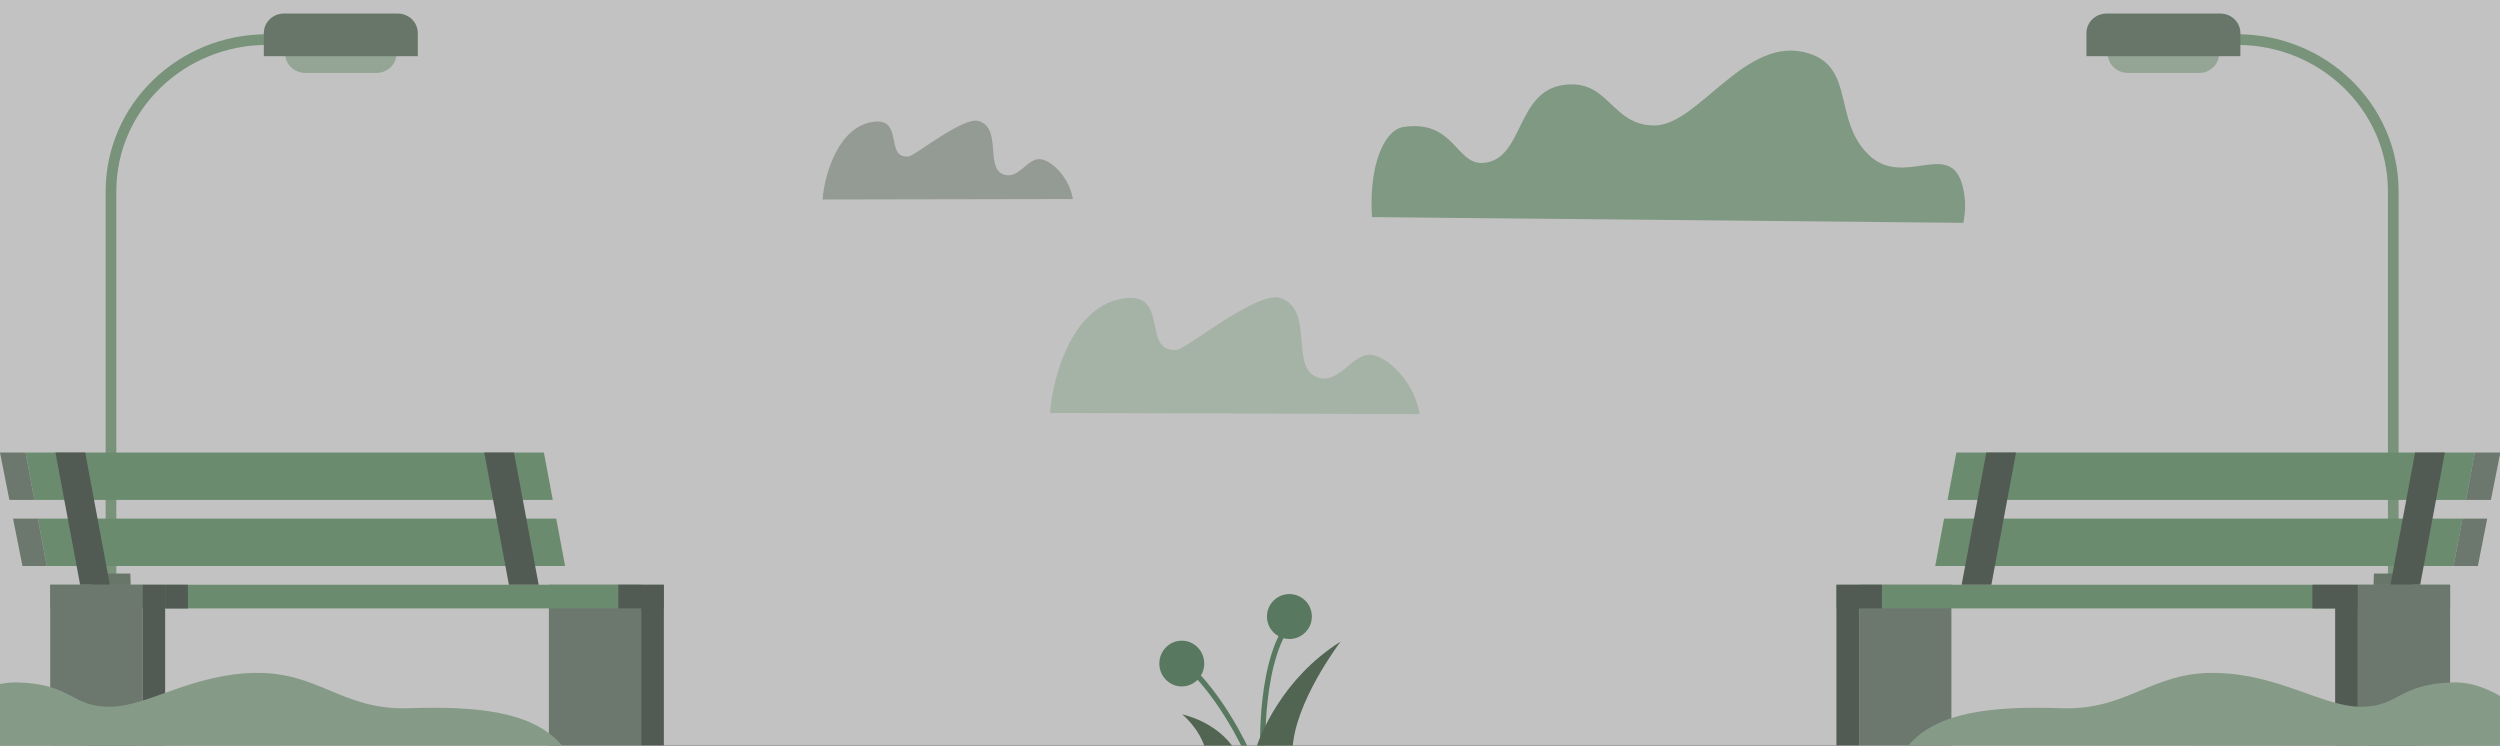 <svg width="2950" height="880" fill="none" xmlns="http://www.w3.org/2000/svg"><rect width="100%" height="100%" fill="#333333" stroke="none"/><g opacity=".7" clip-path="url(#clip0)"><path fill="#fff" d="M0 0h2950v880H0z"/><path fill-rule="evenodd" clip-rule="evenodd" d="M2618.54 49.686h-131.41v13.38c0 12.702 10.6 22.997 23.67 22.997h84.07c13.07 0 23.67-10.295 23.67-22.996V49.686z" fill="#BDD5BF"/><path fill-rule="evenodd" clip-rule="evenodd" d="M2639.82 52.992c98.43 0 177.92 77.479 177.92 172.674v509.998h12.6V225.666c0-102.494-85.47-185.274-190.52-185.274v12.6z" fill="#96BC99"/><path fill-rule="evenodd" clip-rule="evenodd" d="M2795.08 880.209H2853l-6.12-203.471h-45.69l-6.11 203.471zM2462 66.292h181.67V38.996C2643.67 26.295 2633.08 16 2620 16h-134.33C2472.6 16 2462 26.295 2462 38.996v27.296z" fill="#7F9381"/><path fill-rule="evenodd" clip-rule="evenodd" d="M336.459 49.686h131.408v13.38c0 12.702-10.598 22.997-23.671 22.997H360.13c-13.073 0-23.671-10.295-23.671-22.996V49.686z" fill="#BDD5BF"/><path d="M130.962 735.664V225.666c0-98.845 82.478-178.974 184.221-178.974" stroke="#96BC99" stroke-width="12.6"/><path fill-rule="evenodd" clip-rule="evenodd" d="M159.924 880.209H102l6.116-203.471h45.693l6.115 203.471zM493 66.292H311.327V38.996c0-12.701 10.598-22.996 23.671-22.996h134.331C482.402 16 493 26.295 493 38.996v27.296z" fill="#7F9381"/><path fill-rule="evenodd" clip-rule="evenodd" d="M2316.71 262.967l-697.77-6.789c-3.89-57.908 13.12-102.83 37.37-106.374 59.25-8.671 61.61 43.482 92.49 42.46 48.98-1.61 39.24-82.843 94.63-91.779 55.39-8.927 56.93 48 109.23 47.548 52.29-.453 107.89-108.776 182.08-84.911 53.86 17.329 28.34 78.24 69.93 119.244 41.59 41.003 97.23-20.034 111.42 37.974 3.59 14.667 3.46 29.011.62 42.627" fill="#A1C4A4"/><path fill-rule="evenodd" clip-rule="evenodd" d="M647.696 879.622h108.802V689.951H647.696v189.671z" fill="#859587"/><path fill-rule="evenodd" clip-rule="evenodd" d="M59.227 717.894h724.128v-27.943H59.227v27.943zM652.248 589.907H40.568L30.14 534h611.679l10.429 55.907zM666.794 667.888H55.114l-10.428-55.917h611.681l10.427 55.917z" fill="#83B187"/><path fill-rule="evenodd" clip-rule="evenodd" d="M40.567 589.907h-29.51L0 534h30.14l10.427 55.907zM55.114 667.888H26.477l-11.058-55.917h29.267l10.428 55.917z" fill="#859587"/><path fill-rule="evenodd" clip-rule="evenodd" d="M606.527 534l29.091 155.952h-35.106L571.421 534h35.106zM100.544 534l29.091 155.952H94.529L65.439 534h35.105zM168.029 879.622h26.857V689.951h-26.857v189.671z" fill="#606C61"/><path fill-rule="evenodd" clip-rule="evenodd" d="M194.885 717.95h26.856v-27.998h-26.856v27.998zM729.642 717.95h26.857v-27.998h-26.857v27.998zM756.499 879.622h26.856V689.951h-26.856v189.671z" fill="#606C61"/><path fill-rule="evenodd" clip-rule="evenodd" d="M59.228 879.622H168.03V689.951h-108.8v189.671zM2302.66 879.622h-108.8V689.951h108.8v189.671z" fill="#859587"/><path fill-rule="evenodd" clip-rule="evenodd" d="M2891.13 717.894H2167v-27.943h724.13v27.943zM2298.11 589.907h611.68L2920.21 534h-611.67l-10.43 55.907zM2283.56 667.888h611.68l10.43-55.917h-611.68l-10.43 55.917z" fill="#83B187"/><path fill-rule="evenodd" clip-rule="evenodd" d="M2909.79 589.907h29.51L2950.35 534h-30.13l-10.43 55.907zM2895.24 667.888h28.64l11.06-55.917h-29.27l-10.43 55.917z" fill="#859587"/><path fill-rule="evenodd" clip-rule="evenodd" d="M2343.83 534l-29.09 155.952h35.1L2378.93 534h-35.1zM2849.81 534l-29.09 155.952h35.11L2884.92 534h-35.11zM2782.33 879.622h-26.86V689.951h26.86v189.671zM2755.47 717.95h-26.86v-27.998h26.86v27.998zM2220.71 717.95h-26.85v-27.998h26.85v27.998zM2193.86 879.622H2167V689.951h26.86v189.671z" fill="#606C61"/><path fill-rule="evenodd" clip-rule="evenodd" d="M2891.13 879.622h-108.8V689.951h108.8v189.671z" fill="#859587"/><path fill-rule="evenodd" clip-rule="evenodd" d="M1328.7 351.811c-61.58 6.377-86.28 89.459-89.64 135.484l436.15 1.38c-5.82-35.675-34.18-64.645-53.77-69.389-26.14-6.33-40.2 38.09-69.3 24.907-29.1-13.187-1.48-80.584-41.9-92.692-26.85-8.048-110.5 60.227-121.45 61.311-41.82 4.154-8.94-66.3-60.09-61.001" fill="#D6E9D8"/><path fill-rule="evenodd" clip-rule="evenodd" d="M1031.78 143.567c-41.722 4.519-58.731 60.744-61.169 91.855l295.379-.553c-3.82-24.087-22.93-43.566-36.18-46.705-17.68-4.188-27.35 25.875-47.02 17.067-19.66-8.812-.72-54.448-28.06-62.492-18.16-5.346-75.04 41.073-82.46 41.843-28.33 2.95-5.83-44.77-40.49-41.015" fill="#BEC7BF"/><path fill-rule="evenodd" clip-rule="evenodd" d="M-99 880s54.764-76.489 119.424-74.777c64.66 1.711 63.5 28.792 108.68 28.745 45.18-.048 96.811-38.658 171.905-39.941 75.094-1.284 103.032 44.173 180.823 41.661 79.417-2.564 146.457 3.154 181.168 43.766M3014 880s-54.76-76.489-119.42-74.777c-64.66 1.711-63.5 28.792-108.68 28.745-45.18-.048-96.81-38.658-171.91-39.941-75.09-1.284-103.03 44.173-180.82 41.661-79.42-2.564-146.46 3.154-181.17 43.766" fill="#A9C7AB"/><path d="M1472 888s-34.67-78.567-87-116M1490.25 890s-5.76-118.528 37.75-162" stroke="#689672" stroke-width="6.3" stroke-linecap="square"/><path fill-rule="evenodd" clip-rule="evenodd" d="M1495 727.501c0 14.635 11.86 26.499 26.5 26.499s26.5-11.864 26.5-26.499c0-14.637-11.86-26.501-26.5-26.501s-26.5 11.864-26.5 26.501M1368 783.001c0 14.912 11.86 26.999 26.5 26.999s26.5-12.087 26.5-26.999c0-14.913-11.86-27.001-26.5-27.001s-26.5 12.088-26.5 27.001" fill="#689672"/><path fill-rule="evenodd" clip-rule="evenodd" d="M1582 757c-.85 1.123-55.48 72.82-56.88 129H1481c5.91-18.29 31.52-85.208 101-129M1458 886h-35.07c-6.93-26.486-27.93-43-27.93-43s41.7 8.2 63 43" fill="#5F7A5F"/></g><defs><clipPath id="clip0"><path fill="#fff" d="M0 0h2950v880H0z"/></clipPath></defs></svg>